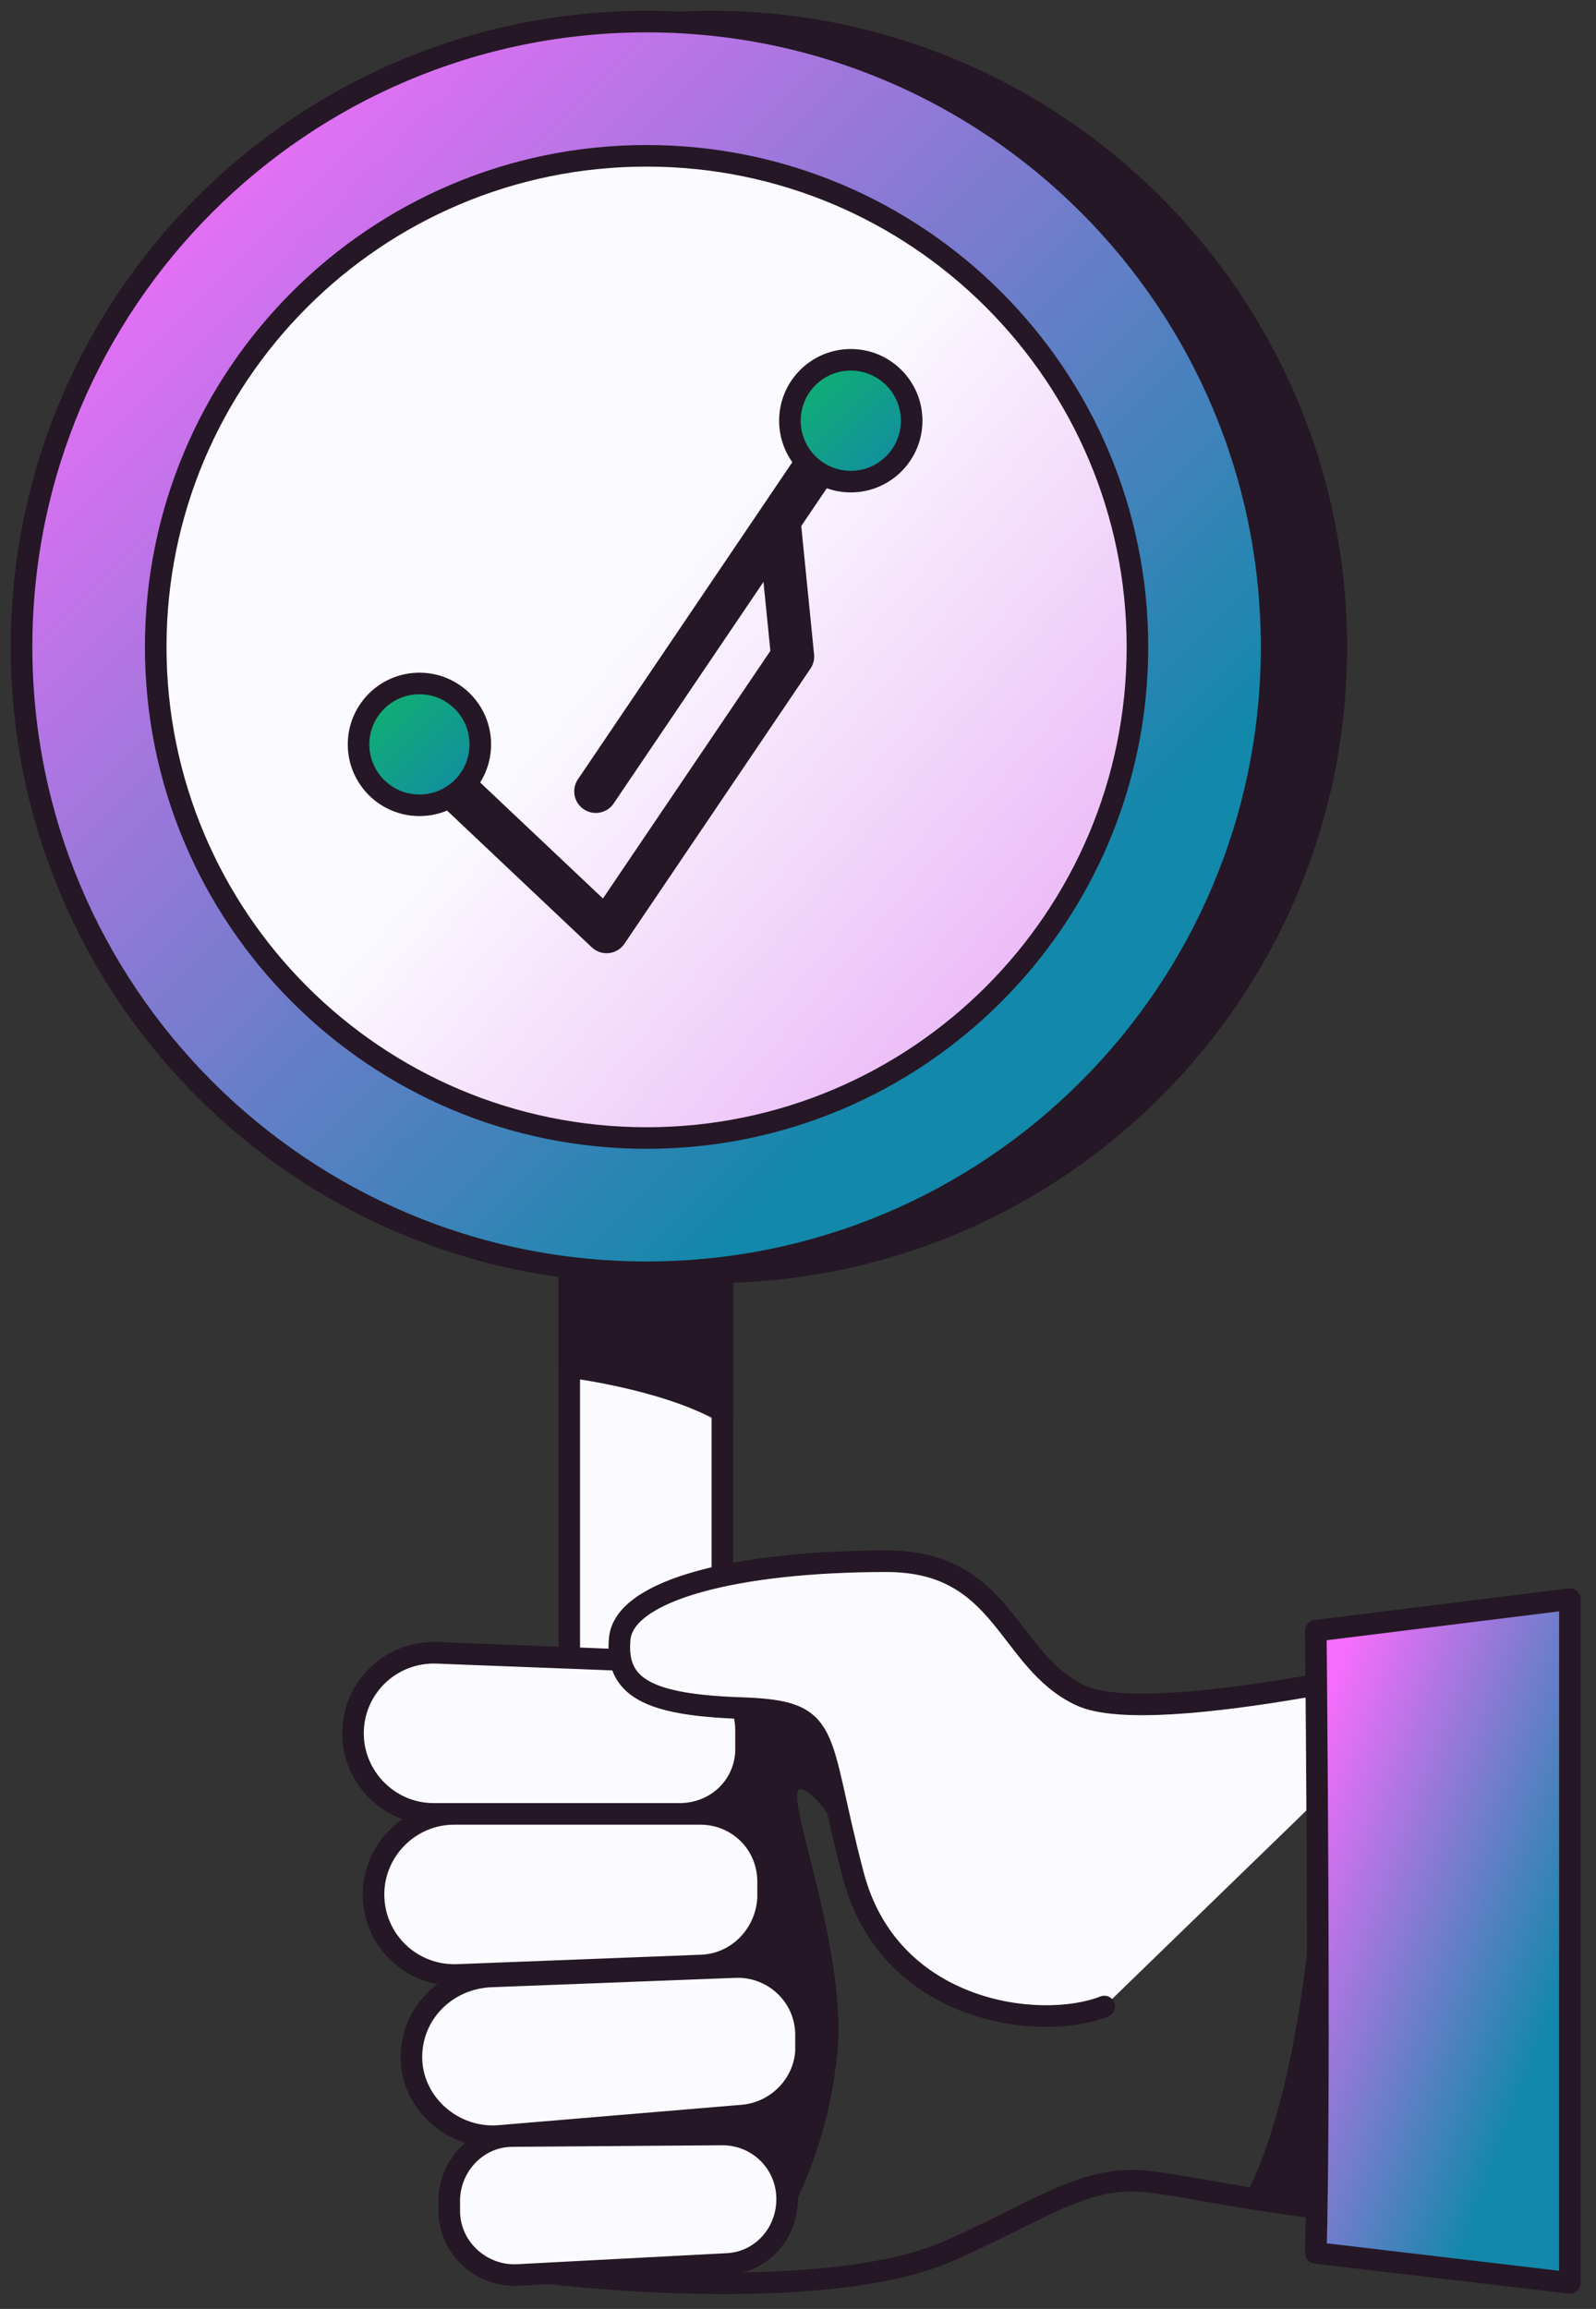 <svg width="74" height="107" viewBox="0 0 74 107" fill="none" xmlns="http://www.w3.org/2000/svg">
<rect x="0" y="0" width="74" height="107" fill="#333333" stroke="none"/>
<path d="M33.493 57.349H26.394V101.111H33.493V57.349Z" fill="#FBFBFF" stroke="#251725" stroke-miterlimit="10" stroke-linecap="round" stroke-linejoin="round"/>
<path d="M26.394 63.35C26.394 63.35 30.712 63.862 33.493 65.399V58.739H26.394V63.35Z" fill="#251725" stroke="#251725" stroke-miterlimit="10" stroke-linecap="round" stroke-linejoin="round"/>
<path d="M32.98 58.959C48.985 58.959 61.959 45.984 61.959 29.98C61.959 13.975 48.985 1 32.98 1C16.975 1 4 13.975 4 29.98C4 45.984 16.975 58.959 32.98 58.959Z" fill="#251725" stroke="#251725" stroke-miterlimit="10" stroke-linecap="round" stroke-linejoin="round"/>
<path d="M29.98 58.959C45.984 58.959 58.959 45.984 58.959 29.98C58.959 13.975 45.984 1 29.98 1C13.975 1 1 13.975 1 29.98C1 45.984 13.975 58.959 29.98 58.959Z" fill="#A499CE"/>
<path d="M29.98 58.959C45.984 58.959 58.959 45.984 58.959 29.98C58.959 13.975 45.984 1 29.98 1C13.975 1 1 13.975 1 29.98C1 45.984 13.975 58.959 29.98 58.959Z" fill="url(#paint0_linear_3075_11703)"/>
<path d="M29.98 58.959C45.984 58.959 58.959 45.984 58.959 29.98C58.959 13.975 45.984 1 29.98 1C13.975 1 1 13.975 1 29.98C1 45.984 13.975 58.959 29.98 58.959Z" stroke="#251725" stroke-miterlimit="10" stroke-linecap="round" stroke-linejoin="round"/>
<path d="M29.98 52.739C42.549 52.739 52.739 42.549 52.739 29.98C52.739 17.41 42.549 7.221 29.98 7.221C17.41 7.221 7.22 17.41 7.22 29.98C7.22 42.549 17.41 52.739 29.98 52.739Z" fill="white"/>
<path d="M29.98 52.739C42.549 52.739 52.739 42.549 52.739 29.98C52.739 17.41 42.549 7.221 29.98 7.221C17.41 7.221 7.22 17.41 7.22 29.98C7.22 42.549 17.41 52.739 29.98 52.739Z" fill="url(#paint1_linear_3075_11703)"/>
<path d="M29.98 52.739C42.549 52.739 52.739 42.549 52.739 29.98C52.739 17.41 42.549 7.221 29.98 7.221C17.41 7.221 7.22 17.41 7.22 29.98C7.22 42.549 17.41 52.739 29.98 52.739Z" fill="url(#paint2_linear_3075_11703)"/>
<path d="M29.98 52.739C42.549 52.739 52.739 42.549 52.739 29.98C52.739 17.41 42.549 7.221 29.98 7.221C17.41 7.221 7.22 17.41 7.22 29.98C7.22 42.549 17.41 52.739 29.98 52.739Z" stroke="#251725" stroke-miterlimit="10" stroke-linecap="round" stroke-linejoin="round"/>
<path d="M19.125 34.674L28.125 43.174L33.875 34.674L36.75 30.424L36.125 24.174" stroke="#251725" stroke-width="2" stroke-linecap="round" stroke-linejoin="round"/>
<path d="M19.448 37.319C21.007 37.319 22.27 36.055 22.27 34.496C22.27 32.938 21.007 31.674 19.448 31.674C17.889 31.674 16.625 32.938 16.625 34.496C16.625 36.055 17.889 37.319 19.448 37.319Z" fill="#A499CE"/>
<path d="M19.448 37.319C21.007 37.319 22.27 36.055 22.27 34.496C22.27 32.938 21.007 31.674 19.448 31.674C17.889 31.674 16.625 32.938 16.625 34.496C16.625 36.055 17.889 37.319 19.448 37.319Z" fill="url(#paint3_linear_3075_11703)"/>
<path d="M19.448 37.319C21.007 37.319 22.27 36.055 22.27 34.496C22.27 32.938 21.007 31.674 19.448 31.674C17.889 31.674 16.625 32.938 16.625 34.496C16.625 36.055 17.889 37.319 19.448 37.319Z" stroke="#251725" stroke-miterlimit="10" stroke-linecap="round" stroke-linejoin="round"/>
<path d="M27.625 36.674L39.125 19.674" stroke="#251725" stroke-width="2" stroke-linecap="round"/>
<path d="M39.448 22.319C41.007 22.319 42.27 21.055 42.27 19.497C42.27 17.938 41.007 16.674 39.448 16.674C37.889 16.674 36.625 17.938 36.625 19.497C36.625 21.055 37.889 22.319 39.448 22.319Z" fill="#A499CE"/>
<path d="M39.448 22.319C41.007 22.319 42.27 21.055 42.27 19.497C42.27 17.938 41.007 16.674 39.448 16.674C37.889 16.674 36.625 17.938 36.625 19.497C36.625 21.055 37.889 22.319 39.448 22.319Z" fill="url(#paint4_linear_3075_11703)"/>
<path d="M39.448 22.319C41.007 22.319 42.27 21.055 42.27 19.497C42.27 17.938 41.007 16.674 39.448 16.674C37.889 16.674 36.625 17.938 36.625 19.497C36.625 21.055 37.889 22.319 39.448 22.319Z" stroke="#251725" stroke-miterlimit="10" stroke-linecap="round" stroke-linejoin="round"/>
<path d="M25.516 105.355C25.516 105.355 38.029 106.892 43.957 104.331C48.421 102.355 50.324 100.745 53.324 101.111C56.325 101.477 61.52 102.867 69.57 102.794" stroke="#251725" stroke-miterlimit="10" stroke-linecap="round" stroke-linejoin="round"/>
<path d="M39.346 86.255C39.346 86.255 38.615 83.694 37.297 82.962C35.907 82.157 39.273 89.768 38.834 95.037C38.322 100.379 35.98 103.672 35.98 103.672C35.98 103.672 29.613 100.233 29.321 97.525C29.028 94.818 30.931 81.499 31.15 81.279C31.37 81.06 34.663 78.572 34.663 78.572C34.663 78.572 38.468 75.937 39.346 86.255Z" fill="#251725"/>
<path d="M31.516 84.059H20.1C18.051 84.059 16.368 82.376 16.368 80.327C16.368 78.205 18.124 76.522 20.247 76.595L31.59 77.034C33.273 77.107 34.59 78.498 34.59 80.181V80.913C34.663 82.669 33.273 84.059 31.516 84.059Z" fill="#FBFBFF" stroke="#251725" stroke-miterlimit="10" stroke-linecap="round" stroke-linejoin="round"/>
<path d="M32.541 91.085L21.198 91.524C19.076 91.597 17.319 89.914 17.319 87.792C17.319 85.743 19.003 84.06 21.052 84.06H32.468C34.224 84.06 35.614 85.45 35.614 87.206V87.938C35.541 89.621 34.224 91.012 32.541 91.085Z" fill="#FBFBFF" stroke="#251725" stroke-miterlimit="10" stroke-linecap="round" stroke-linejoin="round"/>
<path d="M34.444 98.037L23.101 98.988C20.979 99.135 19.076 97.452 19.076 95.329C19.076 93.353 20.613 91.743 22.662 91.597L34.078 91.158C35.834 91.085 37.371 92.475 37.371 94.305V95.037C37.298 96.573 36.054 97.891 34.444 98.037Z" fill="#FBFBFF" stroke="#251725" stroke-miterlimit="10" stroke-linecap="round" stroke-linejoin="round"/>
<path d="M33.712 104.917L23.979 105.429C22.369 105.502 20.905 104.258 20.832 102.575V102.136C20.759 100.453 22.076 98.989 23.759 98.989L33.492 98.916C35.102 98.916 36.419 100.16 36.493 101.77C36.566 103.453 35.322 104.844 33.712 104.917Z" fill="#FBFBFF" stroke="#251725" stroke-miterlimit="10" stroke-linecap="round" stroke-linejoin="round"/>
<path d="M68.106 76.595C68.106 76.595 53.544 80.181 50.104 78.571C46.665 76.961 46.592 72.351 41.103 72.351C34.224 72.351 28.955 73.668 28.735 75.936C28.516 78.205 30.053 79.01 34.37 79.156C38.688 79.303 37.81 80.254 39.566 86.913C41.249 93.28 48.201 94.158 51.202 92.987" fill="#FBFBFF"/>
<path d="M68.106 76.595C68.106 76.595 53.544 80.181 50.104 78.571C46.665 76.961 46.592 72.351 41.103 72.351C34.224 72.351 28.955 73.668 28.735 75.936C28.516 78.205 30.053 79.01 34.37 79.156C38.688 79.303 37.81 80.254 39.566 86.913C41.249 93.28 48.201 94.158 51.202 92.987" stroke="#251725" stroke-miterlimit="10" stroke-linecap="round" stroke-linejoin="round"/>
<path d="M61.008 75.571C61.008 75.571 61.228 96.94 61.008 104.404L72.79 105.795V74.107L61.008 75.571Z" fill="#A499CE"/>
<path d="M61.008 75.571C61.008 75.571 61.228 96.94 61.008 104.404L72.79 105.795V74.107L61.008 75.571Z" fill="url(#paint5_linear_3075_11703)"/>
<path d="M61.008 75.571C61.008 75.571 61.228 96.94 61.008 104.404L72.79 105.795V74.107L61.008 75.571Z" stroke="#251725" stroke-miterlimit="10" stroke-linecap="round" stroke-linejoin="round"/>
<path d="M61.008 85.597C61.008 85.597 60.642 96.281 57.715 101.843L61.008 102.282V85.597Z" fill="#251725"/>
<defs>
<linearGradient id="paint0_linear_3075_11703" x1="14.183" y1="-14.797" x2="80.039" y2="51.06" gradientUnits="userSpaceOnUse">
<stop offset="0.1" stop-color="#F76DFC"/>
<stop offset="0.7" stop-color="#1288AA"/>
</linearGradient>
<linearGradient id="paint1_linear_3075_11703" x1="79.805" y1="65.114" x2="12.184" y2="7.144" gradientUnits="userSpaceOnUse">
<stop offset="0.25" stop-color="#DF87F1"/>
<stop offset="0.6" stop-color="#FBFBFF"/>
</linearGradient>
<linearGradient id="paint2_linear_3075_11703" x1="79.805" y1="65.114" x2="12.184" y2="7.144" gradientUnits="userSpaceOnUse">
<stop offset="0.2" stop-color="#DF87F1"/>
<stop offset="0.7" stop-color="#FBFBFF"/>
</linearGradient>
<linearGradient id="paint3_linear_3075_11703" x1="17.909" y1="30.135" x2="25.642" y2="37.868" gradientUnits="userSpaceOnUse">
<stop offset="0.15" stop-color="#10AD74"/>
<stop offset="0.75" stop-color="#1288AA"/>
</linearGradient>
<linearGradient id="paint4_linear_3075_11703" x1="37.909" y1="15.135" x2="45.642" y2="22.868" gradientUnits="userSpaceOnUse">
<stop offset="0.15" stop-color="#10AD74"/>
<stop offset="0.75" stop-color="#1288AA"/>
</linearGradient>
<linearGradient id="paint5_linear_3075_11703" x1="63.688" y1="65.471" x2="87.211" y2="74.218" gradientUnits="userSpaceOnUse">
<stop offset="0.1" stop-color="#F76DFC"/>
<stop offset="0.7" stop-color="#1288AA"/>
</linearGradient>
</defs>
</svg>
